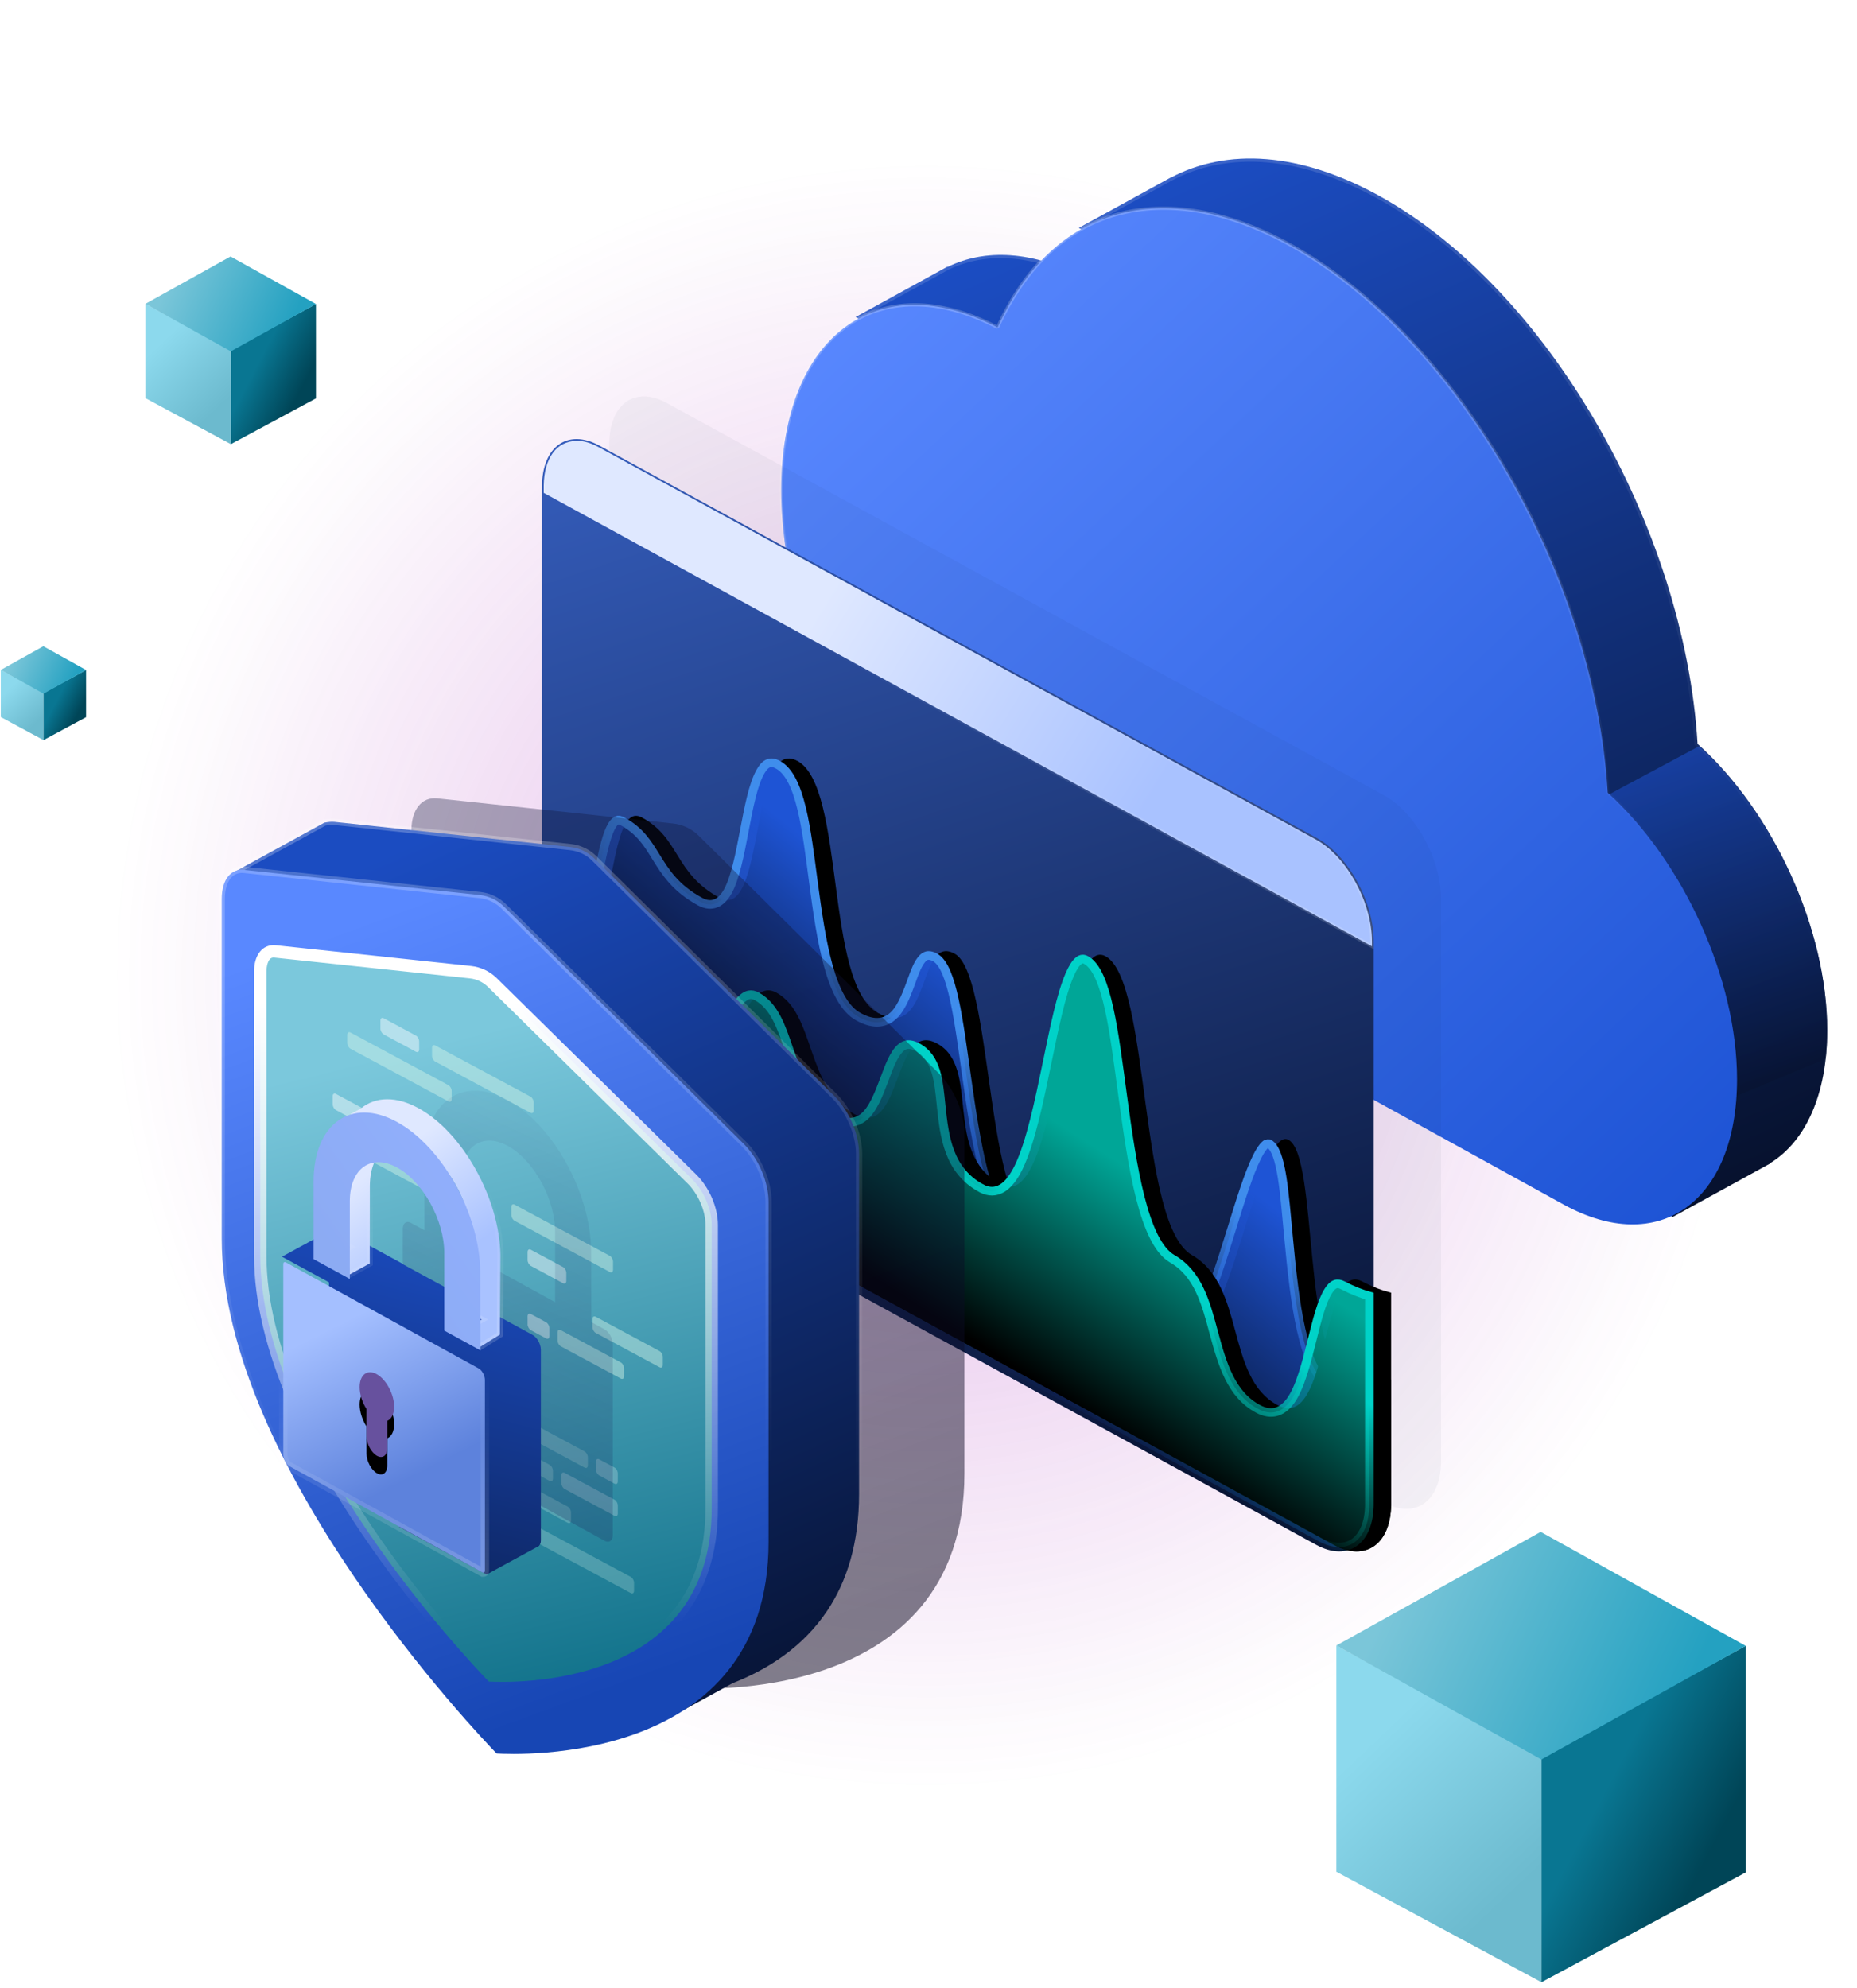 <svg xmlns="http://www.w3.org/2000/svg" xmlns:xlink="http://www.w3.org/1999/xlink" width="426" height="456" viewBox="0 0 426 456">
    <defs>
        <linearGradient id="prefix__c" x1="92.142%" x2="43.827%" y1="100%" y2="-17.628%">
            <stop offset="0%" stop-color="#06102A"/>
            <stop offset="100%" stop-color="#1E54D5"/>
        </linearGradient>
        <linearGradient id="prefix__d" x1="73.196%" x2="46.602%" y1="100%" y2="-17.628%">
            <stop offset="0%" stop-color="#06102A"/>
            <stop offset="100%" stop-color="#1E54D5"/>
        </linearGradient>
        <linearGradient id="prefix__e" x1="50%" x2="85.699%" y1="3.665%" y2="83.146%">
            <stop offset="0%" stop-color="#FFF" stop-opacity=".128"/>
            <stop offset="100%" stop-color="#FFF" stop-opacity="0"/>
        </linearGradient>
        <linearGradient id="prefix__g" x1="9.959%" x2="93.761%" y1="4.407%" y2="99.435%">
            <stop offset="0%" stop-color="#5988FF"/>
            <stop offset="100%" stop-color="#1E54D5"/>
        </linearGradient>
        <linearGradient id="prefix__f" x1="52.077%" x2="59.217%" y1="6.567%" y2="68.745%">
            <stop offset="0%" stop-color="#FFF" stop-opacity=".212"/>
            <stop offset="100%" stop-color="#FFF" stop-opacity="0"/>
        </linearGradient>
        <linearGradient id="prefix__i" x1="54.991%" x2="27.83%" y1="-20.313%" y2="93.015%">
            <stop offset="0%" stop-color="#3964C9"/>
            <stop offset="100%" stop-color="#081435"/>
        </linearGradient>
        <linearGradient id="prefix__k" x1="69.185%" x2="21.574%" y1="39.464%" y2="57.433%">
            <stop offset="0%" stop-color="#DFE8FF"/>
            <stop offset="100%" stop-color="#A9C2FF"/>
        </linearGradient>
        <linearGradient id="prefix__j" x1="46.672%" x2="46.672%" y1="100%" y2="34.88%">
            <stop offset="0%" stop-color="#FFF" stop-opacity=".158"/>
            <stop offset="100%" stop-color="#FFF" stop-opacity="0"/>
        </linearGradient>
        <linearGradient id="prefix__o" x1="75.862%" x2="51.9%" y1="52.303%" y2="23.368%">
            <stop offset="0%" stop-color="#1E54D5" stop-opacity="0"/>
            <stop offset="100%" stop-color="#1E54D5"/>
        </linearGradient>
        <linearGradient id="prefix__n" x1="57.257%" x2="70.904%" y1="29.215%" y2="50%">
            <stop offset="0%" stop-color="#3F8DEC"/>
            <stop offset="100%" stop-color="#1E54D5" stop-opacity="0"/>
        </linearGradient>
        <linearGradient id="prefix__s" x1="61.082%" x2="38.059%" y1="53.279%" y2="27.661%">
            <stop offset="0%" stop-color="#00A697" stop-opacity="0"/>
            <stop offset="100%" stop-color="#00A697"/>
        </linearGradient>
        <linearGradient id="prefix__r" x1="54.713%" x2="69.527%" y1="29.736%" y2="47.365%">
            <stop offset="0%" stop-color="#00D2C8"/>
            <stop offset="100%" stop-color="#00A697" stop-opacity="0"/>
        </linearGradient>
        <linearGradient id="prefix__t" x1="32.546%" x2="52.916%" y1="4.407%" y2="95.632%">
            <stop offset="0%" stop-color="#0F1639" stop-opacity=".66"/>
            <stop offset="100%" stop-color="#0A061D"/>
        </linearGradient>
        <linearGradient id="prefix__w" x1="35.468%" x2="67.181%" y1="0%" y2="100%">
            <stop offset="0%" stop-color="#1B4CC1"/>
            <stop offset="100%" stop-color="#08163A"/>
        </linearGradient>
        <linearGradient id="prefix__v" x1="47.94%" x2="71.375%" y1="-2.035%" y2="85.077%">
            <stop offset="0%" stop-color="#FFF" stop-opacity=".239"/>
            <stop offset="100%" stop-color="#FFF" stop-opacity="0"/>
        </linearGradient>
        <linearGradient id="prefix__y" x1="32.546%" x2="52.916%" y1="4.407%" y2="95.632%">
            <stop offset="0%" stop-color="#5988FF"/>
            <stop offset="100%" stop-color="#1746B4"/>
        </linearGradient>
        <linearGradient id="prefix__x" x1="50.906%" x2="54.018%" y1="6.567%" y2="68.745%">
            <stop offset="0%" stop-color="#FFF" stop-opacity=".212"/>
            <stop offset="100%" stop-color="#FFF" stop-opacity="0"/>
        </linearGradient>
        <linearGradient id="prefix__z" x1="44.984%" x2="59.997%" y1="11.467%" y2="110.615%">
            <stop offset="0%" stop-color="#7BC8DC"/>
            <stop offset="100%" stop-color="#076A83"/>
        </linearGradient>
        <linearGradient id="prefix__A" x1="50%" x2="50%" y1="6.955%" y2="91.209%">
            <stop offset="0%" stop-color="#FFF"/>
            <stop offset="100%" stop-color="#FFF" stop-opacity="0"/>
        </linearGradient>
        <linearGradient id="prefix__B" x1="41.004%" x2="59.084%" y1="4.693%" y2="93.595%">
            <stop offset="0%" stop-color="#1C1F59" stop-opacity=".172"/>
            <stop offset="100%" stop-color="#1B2057"/>
        </linearGradient>
        <linearGradient id="prefix__C" x1="42.563%" x2="69.435%" y1="0%" y2="141.875%">
            <stop offset="0%" stop-color="#1B4CC1"/>
            <stop offset="100%" stop-color="#08163A"/>
        </linearGradient>
        <linearGradient id="prefix__E" x1="60.067%" x2="35.084%" y1="21.992%" y2="69.76%">
            <stop offset="0%" stop-color="#DFE8FF"/>
            <stop offset="100%" stop-color="#A9C2FF"/>
        </linearGradient>
        <linearGradient id="prefix__D" x1="46.672%" x2="46.672%" y1="100%" y2="34.88%">
            <stop offset="0%" stop-color="#FFF" stop-opacity=".158"/>
            <stop offset="100%" stop-color="#FFF" stop-opacity="0"/>
        </linearGradient>
        <linearGradient id="prefix__G" x1="55.752%" x2="37.739%" y1="14.511%" y2="69.76%">
            <stop offset="0%" stop-color="#A4BFFF"/>
            <stop offset="100%" stop-color="#5D82DC"/>
        </linearGradient>
        <linearGradient id="prefix__F" x1="46.672%" x2="46.672%" y1="100%" y2="34.88%">
            <stop offset="0%" stop-color="#FFF" stop-opacity=".158"/>
            <stop offset="100%" stop-color="#FFF" stop-opacity="0"/>
        </linearGradient>
        <linearGradient id="prefix__J" x1="3.508%" x2="74.623%" y1="0%" y2="76.816%">
            <stop offset="0%" stop-color="#92B0FF"/>
            <stop offset="100%" stop-color="#8CABF3"/>
        </linearGradient>
        <linearGradient id="prefix__K" x1="31.452%" x2="68.548%" y1="19.969%" y2="83.989%">
            <stop offset="0%" stop-color="#8CD9ED"/>
            <stop offset="100%" stop-color="#6CBACE"/>
        </linearGradient>
        <linearGradient id="prefix__L" x1="76.89%" x2="38.481%" y1="67.667%" y2="34.637%">
            <stop offset="0%" stop-color="#004557"/>
            <stop offset="100%" stop-color="#097692"/>
        </linearGradient>
        <linearGradient id="prefix__M" x1="88.697%" x2="10.887%" y1="57.717%" y2="37.969%">
            <stop offset="0%" stop-color="#24A1C1"/>
            <stop offset="100%" stop-color="#7BC6D9"/>
        </linearGradient>
        <linearGradient id="prefix__N" x1="31.452%" x2="68.548%" y1="19.969%" y2="83.989%">
            <stop offset="0%" stop-color="#8CD9ED"/>
            <stop offset="100%" stop-color="#6CBACE"/>
        </linearGradient>
        <linearGradient id="prefix__O" x1="76.89%" x2="38.481%" y1="67.667%" y2="34.637%">
            <stop offset="0%" stop-color="#004557"/>
            <stop offset="100%" stop-color="#097692"/>
        </linearGradient>
        <linearGradient id="prefix__P" x1="88.697%" x2="10.887%" y1="57.717%" y2="37.969%">
            <stop offset="0%" stop-color="#24A1C1"/>
            <stop offset="100%" stop-color="#7BC6D9"/>
        </linearGradient>
        <linearGradient id="prefix__Q" x1="31.452%" x2="68.548%" y1="19.969%" y2="83.989%">
            <stop offset="0%" stop-color="#8CD9ED"/>
            <stop offset="100%" stop-color="#6CBACE"/>
        </linearGradient>
        <linearGradient id="prefix__R" x1="76.89%" x2="38.481%" y1="67.667%" y2="34.637%">
            <stop offset="0%" stop-color="#004557"/>
            <stop offset="100%" stop-color="#097692"/>
        </linearGradient>
        <linearGradient id="prefix__S" x1="88.697%" x2="10.887%" y1="57.717%" y2="37.969%">
            <stop offset="0%" stop-color="#24A1C1"/>
            <stop offset="100%" stop-color="#7BC6D9"/>
        </linearGradient>
        <filter id="prefix__b" width="100%" height="100%" x="0%" y="0%" filterUnits="objectBoundingBox">
            <feGaussianBlur in="SourceGraphic"/>
        </filter>
        <filter id="prefix__h" width="133.2%" height="124.8%" x="-16.6%" y="-12.4%" filterUnits="objectBoundingBox">
            <feGaussianBlur in="SourceGraphic" stdDeviation="10.56"/>
        </filter>
        <filter id="prefix__l" width="121%" height="122%" x="-12.6%" y="-11%" filterUnits="objectBoundingBox">
            <feOffset dx="-4" in="SourceAlpha" result="shadowOffsetOuter1"/>
            <feGaussianBlur in="shadowOffsetOuter1" result="shadowBlurOuter1" stdDeviation="6"/>
            <feComposite in="shadowBlurOuter1" in2="SourceAlpha" operator="out" result="shadowBlurOuter1"/>
            <feColorMatrix in="shadowBlurOuter1" values="0 0 0 0 0.024 0 0 0 0 0.063 0 0 0 0 0.165 0 0 0 0.287 0"/>
        </filter>
        <filter id="prefix__p" width="121%" height="129.2%" x="-12.6%" y="-14.6%" filterUnits="objectBoundingBox">
            <feOffset dx="-4" in="SourceAlpha" result="shadowOffsetOuter1"/>
            <feGaussianBlur in="shadowOffsetOuter1" result="shadowBlurOuter1" stdDeviation="6"/>
            <feComposite in="shadowBlurOuter1" in2="SourceAlpha" operator="out" result="shadowBlurOuter1"/>
            <feColorMatrix in="shadowBlurOuter1" values="0 0 0 0 0.024 0 0 0 0 0.063 0 0 0 0 0.165 0 0 0 0.332 0"/>
        </filter>
        <filter id="prefix__u" width="156.2%" height="134.9%" x="-28.1%" y="-17.5%" filterUnits="objectBoundingBox">
            <feGaussianBlur in="SourceGraphic" stdDeviation="11.88"/>
        </filter>
        <filter id="prefix__H" width="150.5%" height="141.2%" x="-25.3%" y="-10.3%" filterUnits="objectBoundingBox">
            <feOffset dy="4" in="SourceAlpha" result="shadowOffsetOuter1"/>
            <feColorMatrix in="shadowOffsetOuter1" values="0 0 0 0 0.565 0 0 0 0 0.678 0 0 0 0 0.949 0 0 0 1 0"/>
        </filter>
        <path id="prefix__m" d="M169.574 115.023c10.508-5.685 9.026-13.7 17.86-18.438 8.834-4.74 5.116 37.078 18.37 29.663l.518-.29v23.746c0 9.02-5.712 19.49-12.812 23.591l-.324.182L28.668 263.45c-7.168 3.92-13.003-.157-13.133-9.1l-.002-.307v-28.59l.345.323c1.946 1.764 4.358 2.985 9.288.237 10.917-6.084 7.035-51.545 13.872-55.456 6.836-3.91 13.913 47.924 22.358 43.017 8.445-4.907 9.894-30.804 18.352-35.484 8.457-4.678 8.083 16.85 18.47 11.043 10.386-5.807 8.892-56.619 17.439-61.294 8.548-4.674 5.385 20.33 17.615 13.59 12.23-6.74 7.43-51.775 18.442-57.797 11.013-6.022 7.352 37.077 17.86 31.392z"/>
        <path id="prefix__q" d="M105.149 180.733c13.403-7.369 4.374-26.84 14.594-32.327 10.22-5.487 7.816 22.413 18.997 16.194 11.18-6.219 8.809-22.868 17.812-27.837 9.002-4.968 11.576 27.078 21.282 21.7 9.706-5.376 10.087-21.563 19.4-26.86 4.362-2.483 6.808 2.883 9.088 8.79v9.31c0 9.02-5.712 19.492-12.812 23.592l-.324.182L28.668 263.45c-7.168 3.92-13.003-.157-13.133-9.1l-.004-.307v-48.454c1.874-.454 4.027-1.213 6.661-2.585 9.632-5.016 7.378 34.778 19.389 28.373 12.01-6.405 7.298-27.322 19.645-34.41 12.348-7.087 9.447-62.866 19.811-68.541 10.364-5.676 10.709 59.678 24.112 52.308z"/>
        <path id="prefix__I" d="M132.34 139.597c0-2.856 1.788-6.226 3.96-7.464 2.172-1.238 3.96.094 3.96 2.95-.003 1.626-.59 3.49-1.581 5.024v6.238c0 1.716-1.074 3.74-2.379 4.484-1.305.744-2.379-.057-2.379-1.772v-6.238c-.99-.404-1.578-1.6-1.581-3.222z"/>
        <radialGradient id="prefix__a" cx="50%" cy="50%" r="43.388%" fx="50%" fy="50%" gradientTransform="matrix(0 .951 -1 0 1 .025)">
            <stop offset="0%" stop-color="#9D0FB0"/>
            <stop offset="100%" stop-color="#9D0FB0" stop-opacity="0"/>
        </radialGradient>
    </defs>
    <g fill="none" fill-rule="evenodd">
        <ellipse cx="212.52" cy="223.525" fill="url(#prefix__a)" filter="url(#prefix__b)" opacity=".544" rx="212.52" ry="223.525"/>
        <g>
            <path fill="url(#prefix__c)" d="M89.648 4.388l.03.016c12.983-6.892 29.708-5.806 47.658 4.044 38.563 21.163 70.21 75.857 73.227 125.809 17.396 15.579 29.743 42.564 29.743 65.682 0 14.846-5.02 25.482-13.022 30.451l.074.04-22.496 12.344-8.593-4.716 10.856-5.956c-2.124-.676-4.305-1.593-6.529-2.763l-.743-.399-128.712-70.635c-28.386-15.577-51.486-57.486-51.486-93.418 0-9.744 1.699-18.064 4.741-24.704l-6.972-3.825L38.448 24.82l.072.04c8.604-4.22 19.53-3.71 31.443 2.488 1.278-3.01 2.727-5.782 4.334-8.309l-5.673-3.113L89.648 4.388l.03.016-.03-.016z" transform="translate(178.86 36.366)"/>
            <path fill="url(#prefix__d)" d="M184.404 148.986l26.54-14.215-.31-.28c17.355 15.525 29.672 42.415 29.672 65.452 0 2.277-.119 4.454-.348 6.527l-24.167 10.096-31.387-67.58z" opacity=".68" transform="translate(178.86 36.366)"/>
            <path stroke="url(#prefix__e)" stroke-width=".726" d="M137.161 8.766C119.347-1.01 102.741-2.12 89.818 4.71l-20.44 11.217 5.435 2.982c-1.68 2.598-3.191 5.46-5.018 8.762-11.781-6.13-22.593-6.661-31.181-2.527L18.179 36.358l6.689 3.67c-3.113 6.65-4.85 15.025-4.85 24.859 0 17.908 5.76 37.305 15.052 54.166 9.288 16.851 22.105 31.174 36.245 38.934l128.713 70.635.74.398c2.488 1.308 4.925 2.3 7.287 2.985l-11.032 6.053 7.839 4.302 22.238-12.283c7.918-4.92 12.843-15.465 12.843-30.138 0-23.024-12.298-49.897-29.743-65.66-3.009-49.829-34.566-104.4-73.039-125.513z" transform="translate(178.86 36.366)"/>
            <path fill="url(#prefix__g)" stroke="url(#prefix__f)" stroke-width=".726" d="M49.986 38.737c-6.763-3.534-13.203-5.21-19.073-5.198-6.058.013-11.504 1.824-16.06 5.238C5.873 45.506.363 58.431.363 75.997c0 17.928 5.742 37.346 15.006 54.226 9.26 16.871 22.037 31.21 36.134 38.979l128.32 70.714c5.395 2.973 10.541 4.446 15.24 4.558 4.85.115 9.218-1.224 12.877-3.858 7.23-5.205 11.675-15.439 11.675-29.416 0-23.05-12.26-49.954-29.652-65.734-3-49.885-34.461-104.518-72.817-125.655-14.574-8.032-28.334-10.22-39.906-6.96-11.58 3.262-20.952 11.983-27.254 25.886z" transform="translate(178.86 36.366)"/>
        </g>
        <g transform="matrix(-1 0 0 1 330.66 90.915)">
            <path fill="#06102A" d="M190.88 10.917c0-9.156-5.887-13.37-13.136-9.407L13.226 91.482C5.976 95.446.091 106.1.091 115.255v129.018c0 9.156 5.885 13.37 13.135 9.406l164.518-89.971c7.25-3.965 13.136-14.618 13.136-23.774V10.917z" filter="url(#prefix__h)" opacity=".201"/>
            <path fill="url(#prefix__i)" d="M206.322 20.686c0-9.156-5.887-13.37-13.136-9.406L28.668 101.252c-7.25 3.964-13.135 14.617-13.135 23.773v129.017c0 9.157 5.885 13.371 13.135 9.407l164.518-89.972c7.25-3.964 13.136-14.617 13.136-23.773V20.686z"/>
            <path fill="url(#prefix__k)" stroke="url(#prefix__j)" stroke-width=".786" d="M198.242 10.184c-1.5.03-3.143.498-4.867 1.44L28.533 101.779c-.737.426-1.466.928-2.174 1.491-.157.125-.313.253-.467.384l-.392.34c-.255.226-.51.463-1.338 1.29-.136.14-.276.29-.564.607l-.4.455-.41.489c-.134.165-.27.336-.406.509l-.622.828-.37.523-.846 1.29-.785 1.338c-.163.292-.325.595-.801 1.537l-.46.986c-.151.337-.298.682-.44 1.028l-.393 1.019-.634 1.917c-.099.336-.192.673-.279 1.011-.162.633-.302 1.267-.418 1.9-.089.484-.164.967-.269 1.824-.056.51-.096 1.02-.118 1.529l-.022.96v1.11L205.93 22.135l-.002-1.755c-.045-3.1-.79-5.605-2.06-7.362-1.278-1.768-3.093-2.756-5.625-2.834z"/>
            <use fill="#000" filter="url(#prefix__l)" xlink:href="#prefix__m"/>
            <path fill="url(#prefix__o)" stroke="url(#prefix__n)" stroke-linejoin="square" stroke-width="1.98" d="M205.332 127.581c-1.326.56-2.498.656-3.535.422-1.413-.32-2.619-1.27-3.627-2.735-2.302-3.348-3.571-9.547-4.728-15.391-.881-4.455-1.696-8.69-2.978-11.097-.38-.713-.778-1.265-1.292-1.492-.377-.167-.797-.085-1.27.169-4.046 2.17-5.808 5.079-7.67 8.093-2.198 3.562-4.513 7.274-10.187 10.344-1.373.743-2.555.791-3.582.393-1.047-.406-1.972-1.33-2.748-2.716-1.703-3.04-2.756-8.421-3.79-13.85-1.013-5.319-2.006-10.685-3.738-13.685-.534-.923-1.12-1.62-1.864-1.886-.622-.224-1.326-.092-2.134.35-5.212 2.85-6.532 14.857-8.124 26.885-1.805 13.631-3.88 27.364-10.315 30.91-1.488.82-2.775 1.204-3.893 1.273-1.342.082-2.466-.274-3.431-.936-2.236-1.534-3.56-4.916-4.75-8.183-.848-2.329-1.609-4.59-2.83-5.692-.33-.297-.697-.492-1.134-.513-.465-.022-.983.137-1.58.463-3.956 2.164-5.43 14.687-7.238 27.467-2.139 15.116-4.624 30.708-10.193 33.822-2.715 1.518-4.787 1.368-6.487.423-2.145-1.193-3.705-3.88-5.173-6.542-1.132-2.053-2.195-4.094-3.638-5.033-.43-.28-.896-.445-1.421-.435-.532.01-1.11.19-1.755.547-4.096 2.266-6.359 9.782-8.74 17.165-2.565 7.95-5.243 15.78-9.594 18.308-.63.367-1.258.502-1.877.453-.61-.05-1.222-.284-1.825-.713-1.037-.74-2.08-2.117-3.086-3.988-2.433-4.53-4.77-12.055-7.025-19.347-1.973-6.38-3.883-12.58-5.765-16.345-.654-1.308-1.283-2.31-1.932-2.854-.179-.15-.35-.265-.854-.22-2.912 1.667-3.507 11.362-4.49 21.753-1.354 14.339-3.147 30.23-9.39 33.71-2.432 1.354-4.31 1.795-5.862 1.705-1.242-.072-2.295-.481-3.264-1.101l.002 26.86c.06 4.052 1.337 7.067 3.508 8.572 1.038.719 2.274 1.074 3.64 1.032 1.397-.042 2.921-.492 4.52-1.366l164.831-90.148c6.838-3.955 12.308-14.05 12.308-22.728V127.58z"/>
            <g>
                <use fill="#000" filter="url(#prefix__p)" xlink:href="#prefix__q"/>
                <path fill="url(#prefix__s)" stroke="url(#prefix__r)" stroke-linejoin="square" stroke-width="1.98" d="M105.626 181.6c-1.798.989-3.4.901-4.85.037-1.398-.834-2.675-2.498-3.8-4.814-2.72-5.596-4.694-15.099-6.578-24.244-1.608-7.805-3.15-15.344-5.09-19.843-.67-1.551-1.36-2.73-2.159-3.334-.252-.19-.51-.315-.79-.335-.272-.018-.552.064-.847.226-4.839 2.65-6.445 16.687-8.385 31.013-2.251 16.622-4.837 33.747-11.408 37.52-5.974 3.428-7.709 10.275-9.506 16.935-1.941 7.192-3.953 14.175-10.166 17.488-1.543.823-2.89.975-4.073.676-1.279-.324-2.4-1.2-3.367-2.532-2.188-3.018-3.597-8.523-4.93-13.87-1.12-4.495-2.182-8.871-3.747-11.331-.477-.75-.985-1.32-1.606-1.544-.5-.181-1.053-.09-1.675.233-2.374 1.237-4.371 1.99-6.128 2.473l.004 47.988c.06 4.052 1.337 7.067 3.508 8.572 1.038.719 2.274 1.074 3.64 1.032 1.397-.042 2.921-.492 4.52-1.366l164.831-90.148c6.838-3.955 12.308-14.05 12.308-22.728v-9.126c-1.213-3.135-2.45-6.114-4.065-7.677-.512-.494-1.058-.837-1.678-.914-.572-.07-1.187.09-1.866.476-4.43 2.52-6.703 7.645-9.048 12.749-2.6 5.657-5.273 11.299-10.362 14.117-1.233.684-2.373.854-3.434.662-1.122-.203-2.173-.83-3.15-1.807-2.207-2.208-4.064-6.315-5.875-10.4-1.632-3.677-3.222-7.335-5.117-9.307-.592-.616-1.206-1.06-1.884-1.203-.571-.12-1.174-.002-1.823.356-4.064 2.243-5.609 7.044-7.323 12.013-2.095 6.071-4.377 12.424-10.486 15.822-1.339.745-2.513 1.046-3.546 1.034-1.21-.013-2.254-.446-3.17-1.198-2.04-1.675-3.403-5.12-4.7-8.572-1.098-2.924-2.139-5.856-3.769-7.302-.485-.43-1.028-.71-1.664-.746-.638-.036-1.349.161-2.161.597-4.5 2.416-4.872 7.8-5.45 13.384-.746 7.204-1.676 14.837-9.135 18.939z"/>
            </g>
        </g>
        <g transform="matrix(-1 0 0 1 222.76 183.084)">
            <g>
                <path fill="url(#prefix__t)" d="M110.12 8.596l55.06 54.489c3.53 3.514 5.903 9.066 5.902 13.804v77.946c.029 54.17-63.416 49.279-63.416 49.279S44.22 139.464 44.22 85.31V7.364c-.002-4.74 2.372-7.69 5.902-7.335l54.111 5.773c2.222.237 4.298 1.222 5.886 2.794z" filter="url(#prefix__u)" opacity=".714" transform="matrix(-1 0 0 1 172.6 0)"/>
                <g stroke-width="1.426">
                    <path fill="url(#prefix__w)" stroke="url(#prefix__v)" d="M26.587 1.046c-.779-.079-1.5.025-2.332.176L3.838 12.41l17.635 9.664v63.543c0 52.224 59.269 114.206 63.053 118.11 1.435.086 8.532.408 17.464-.958l4.151 2.274 11.74-6.432c8.206-3.214 16.216-8.372 21.734-16.64 4.473-6.703 7.3-15.445 7.295-26.83V77.196c.002-4.565-2.292-9.913-5.692-13.298L86.158 9.41c-1.473-1.458-3.398-2.372-5.46-2.592L26.587 1.046z" transform="matrix(-1 0 0 1 172.6 0) translate(0 4.389)"/>
                    <path fill="url(#prefix__y)" stroke="url(#prefix__x)" d="M5.826 12.052c-1.5-.15-2.761.398-3.644 1.495-.952 1.183-1.47 2.958-1.47 5.13v77.947c0 52.227 59.277 114.214 63.054 118.111 4.418.275 62.41 2.9 62.383-48.585V88.203c.002-4.566-2.291-9.913-5.692-13.299l-55.06-54.487c-1.473-1.458-3.398-2.372-5.46-2.592l-54.11-5.773z" transform="matrix(-1 0 0 1 172.6 0) translate(0 4.389)"/>
                </g>
                <g>
                    <path fill="url(#prefix__z)" stroke="url(#prefix__A)" stroke-width="2.851" d="M4.8 1.525c-.952-.095-1.762.246-2.327.945-.7.866-1.048 2.176-1.047 3.757v65.037c0 42.545 47.696 92.851 52.43 97.74 5.45.297 51.152 1.563 51.13-39.73V64.239c0-3.61-1.828-7.83-4.529-10.505L54.67 8.659c-1.357-1.336-3.128-2.173-5.023-2.374L4.8 1.525z" transform="matrix(-1 0 0 1 172.6 0) translate(8.117 33.62)"/>
                    <g>
                        <g opacity=".443">
                            <path fill="#D7F7E9" d="M46.458 19.704c0-.51-.334-1.105-.746-1.327L23.876 6.64c-.412-.221-.746.014-.746.525v1.852c0 .51.334 1.105.746 1.326l21.836 11.738c.412.221.746-.014.746-.525v-1.852z" transform="matrix(-1 0 0 1 172.6 0) translate(8.117 33.62) translate(17.703 16.455)"/>
                            <path fill="#FFF" d="M20.175 5.701c0-.51-.334-1.105-.746-1.326L12.04.402c-.412-.221-.746.014-.746.525v1.852c0 .51.334 1.105.746 1.327l7.39 3.972c.412.221.746-.014.746-.525V5.701zM13.274 25.233c0-.51-.334-1.105-.746-1.327L1.083 17.754c-.412-.22-.746.014-.746.525v1.852c0 .511.334 1.106.746 1.327l11.445 6.152c.412.221.746-.014.746-.525v-1.852zM5.343 28.346c0-.512-.335-1.106-.746-1.327L1.083 25.13c-.412-.221-.746.014-.746.525v1.852c0 .51.334 1.105.746 1.327l3.514 1.888c.411.222.746-.014.746-.525v-1.851z" transform="matrix(-1 0 0 1 172.6 0) translate(8.117 33.62) translate(17.703 16.455)"/>
                            <path fill="#D7F7E9" d="M22.469 37.551c0-.51-.334-1.105-.746-1.326l-13.77-7.402c-.412-.221-.746.014-.746.525V31.2c0 .51.334 1.105.746 1.326l13.77 7.402c.412.222.746-.014.746-.525v-1.852zM31.358 34.954c0-.51-.334-1.105-.746-1.327l-14.644-7.871c-.412-.222-.746.014-.746.525v1.851c0 .511.334 1.106.746 1.327l14.644 7.872c.412.221.746-.014.746-.525v-1.852zM27.627 17.075c0-.513-.336-1.11-.75-1.333L4.435 3.678c-.414-.222-.75.014-.75.527v1.86c0 .514.336 1.111.75 1.334l22.444 12.064c.413.222.749-.014.749-.528v-1.86z" transform="matrix(-1 0 0 1 172.6 0) translate(8.117 33.62) translate(17.703 16.455)"/>
                        </g>
                        <g opacity=".443">
                            <path fill="#D7F7E9" d="M23.447 13.316c0-.511-.334-1.106-.746-1.327L.865.25C.454.03.12.265.12.776v1.852c0 .511.335 1.106.746 1.327l21.836 11.737c.412.222.746-.014.746-.525v-1.851z" transform="matrix(-1 0 0 1 172.6 0) translate(8.117 33.62) translate(17.703 16.455) translate(41.203 42.903)"/>
                            <path fill="#FFF" d="M12.728 15.89c0-.51-.334-1.105-.746-1.326l-7.39-3.973c-.412-.221-.746.014-.746.525v1.852c0 .51.334 1.105.746 1.327l7.39 3.972c.412.222.746-.014.746-.525v-1.851zM8.851 28.558c0-.511-.334-1.106-.746-1.327l-3.513-1.889c-.412-.221-.746.014-.746.525v1.852c0 .51.334 1.105.746 1.327l3.513 1.888c.412.222.746-.014.746-.525v-1.851z" transform="matrix(-1 0 0 1 172.6 0) translate(8.117 33.62) translate(17.703 16.455) translate(41.203 42.903)"/>
                            <path fill="#D7F7E9" d="M25.977 37.764c0-.511-.334-1.106-.746-1.327l-13.77-7.402c-.411-.221-.745.014-.745.525v1.852c0 .51.334 1.105.746 1.327l13.77 7.401c.411.222.745-.014.745-.525v-1.851zM34.867 35.166c0-.51-.335-1.105-.746-1.327l-14.644-7.871c-.412-.222-.746.014-.746.525v1.852c0 .51.334 1.105.746 1.326l14.644 7.872c.411.221.746-.014.746-.525v-1.852z" transform="matrix(-1 0 0 1 172.6 0) translate(8.117 33.62) translate(17.703 16.455) translate(41.203 42.903)"/>
                        </g>
                        <g opacity=".236">
                            <path fill="#D7F7E9" d="M23.447 13.316c0-.511-.334-1.106-.746-1.327L.865.25C.454.03.12.265.12.776v1.852c0 .511.335 1.106.746 1.327l21.836 11.737c.412.222.746-.014.746-.525v-1.851z" transform="matrix(-1 0 0 1 172.6 0) translate(8.117 33.62) translate(17.703 16.455) rotate(180 34.796 66.25)"/>
                            <path fill="#FFF" d="M16.783 25.446c0-.512-.335-1.106-.746-1.327L4.592 17.967c-.412-.222-.746.013-.746.524v1.852c0 .511.334 1.106.746 1.327l11.445 6.152c.411.222.746-.014.746-.525v-1.851zM8.851 28.558c0-.511-.334-1.106-.746-1.327l-3.513-1.889c-.412-.221-.746.014-.746.525v1.852c0 .51.334 1.105.746 1.327l3.513 1.888c.412.222.746-.014.746-.525v-1.851z" transform="matrix(-1 0 0 1 172.6 0) translate(8.117 33.62) translate(17.703 16.455) rotate(180 34.796 66.25)"/>
                            <path fill="#D7F7E9" d="M25.977 37.764c0-.511-.334-1.106-.746-1.327l-13.77-7.402c-.411-.221-.745.014-.745.525v1.852c0 .51.334 1.105.746 1.327l13.77 7.401c.411.222.745-.014.745-.525v-1.851zM34.867 35.166c0-.51-.335-1.105-.746-1.327l-14.644-7.871c-.412-.222-.746.014-.746.525v1.852c0 .51.334 1.105.746 1.326l14.644 7.872c.411.221.746-.014.746-.525v-1.852zM38.528 29.763c0-.513-.336-1.11-.75-1.333L15.335 16.366c-.414-.223-.75.014-.75.527v1.86c0 .514.336 1.111.75 1.333l22.443 12.065c.414.222.75-.014.75-.528v-1.86z" transform="matrix(-1 0 0 1 172.6 0) translate(8.117 33.62) translate(17.703 16.455) rotate(180 34.796 66.25)"/>
                        </g>
                    </g>
                </g>
            </g>
            <path fill="url(#prefix__B)" d="M125.39 99.113V82.988c0-13.305-8.628-19.508-19.113-13.742-10.38 5.71-18.94 21.148-19.11 34.366l-.055 16.553-3.045 1.675c-.998.548-1.816 1.984-1.883 3.267l-.004.167v43.696c0 1.277.788 1.888 1.78 1.414l.107-.055 44.406-24.423c.998-.549 1.816-1.985 1.883-3.268l.004-.166V98.776c0-1.277-.788-1.889-1.78-1.414l-.107.055-3.082 1.696zm-19.4-19.2l.258-.146c5.879-3.234 10.728.17 10.834 7.543l.001.247.001 16.124-21.67 11.918V99.475c0-7.433 4.75-16.182 10.577-19.563z" opacity=".248"/>
            <path fill="url(#prefix__C)" d="M145.728 98.439l-15.182 8.271.067.036-30.03 16.36c-1.006.55-1.832 1.984-1.899 3.266l-.004.166v43.663c0 .564.155.998.415 1.266l-.037.02.153.084c.08.06.167.108.26.142l11.666 6.355 20.056-10.926-11.25-6.13 25.435-13.857c1.007-.549 1.832-1.984 1.9-3.265l.003-.167.001-32.672 10.798-5.883-10.952-5.967c-.228-.544-.691-.804-1.258-.685l-.142-.077z"/>
            <path fill="url(#prefix__E)" stroke="url(#prefix__D)" stroke-width="1.415" d="M126.73 71.118c-5.088 2.792-9.72 7.973-13.11 14.059-3.41 6.116-5.567 13.155-5.653 19.65l.123 18.21 4.474 2.785 5.196-3.201-5.518-3.03 2.566-1.407v-17.49c0-3.88 1.253-8.108 3.28-11.786 2.037-3.698 4.854-6.832 7.932-8.521 1.565-.859 3.063-1.274 4.43-1.303 1.476-.032 2.807.38 3.928 1.185 2.093 1.501 3.478 4.417 3.536 8.51l.016 17.93 4.73 2.596 5.432-3.332-5.517-3.03 2.24-1.228v-17.49c0-4.82-1.16-8.682-3.174-11.317l.748-.41-2.415-1.326c-1.671-1.373-3.71-2.108-5.991-2.122-2.23-.013-4.682.657-7.253 2.068z"/>
            <path fill="url(#prefix__G)" stroke="url(#prefix__F)" stroke-width="1.925" d="M157.778 106.91c0-.251-.004-.501-.461-.515l-44.406 24.428c-.38.208-.708.606-.955 1.056-.262.478-.434 1.026-.434 1.535v43.706c0 .252.004.502.461.516l44.406-24.428c.38-.208.708-.606.955-1.056.262-.478.434-1.026.434-1.535V106.91z"/>
            <use fill="#000" filter="url(#prefix__H)" xlink:href="#prefix__I"/>
            <use fill="#67519E" xlink:href="#prefix__I"/>
            <path fill="url(#prefix__J)" d="M112.54 126.654l.058-17.851c0-13.224 8.627-28.822 19.11-34.554 10.485-5.731 19.112.434 19.112 13.658v17.82l-8.306 4.54V92.449c0-7.497-4.89-10.992-10.834-7.743-5.943 3.25-10.834 12.092-10.834 19.588v17.82l-8.306 4.541z"/>
        </g>
        <g>
            <path fill="url(#prefix__K)" d="M19.958 22.028L0.356 11.38 0.356 33.006 19.958 43.564z" transform="translate(33 58.311)"/>
            <path fill="url(#prefix__L)" d="M39.483 11.418L19.958 22.03 19.958 43.564 39.483 33.067z" transform="translate(33 58.311)"/>
            <path fill="url(#prefix__M)" d="M19.886 0.52L0.356 11.38 19.954 22.278 39.483 11.418z" transform="translate(33 58.311)"/>
        </g>
        <g>
            <path fill="url(#prefix__N)" d="M9.979 11.014L0.178 5.69 0.178 16.503 9.979 21.782z" transform="translate(0 147.972)"/>
            <path fill="url(#prefix__O)" d="M19.742 5.709L9.979 11.015 9.979 21.782 19.742 16.534z" transform="translate(0 147.972)"/>
            <path fill="url(#prefix__P)" d="M9.943 0.26L0.178 5.69 9.977 11.139 19.742 5.709z" transform="translate(0 147.972)"/>
        </g>
        <g>
            <path fill="url(#prefix__Q)" d="M47.372 51.865L0.327 26.309 0.327 78.212 47.372 103.55z" transform="translate(306.24 351.12)"/>
            <path fill="url(#prefix__R)" d="M94.232 26.399L47.372 51.869 47.372 103.55 94.232 78.358z" transform="translate(306.24 351.12)"/>
            <path fill="url(#prefix__S)" d="M47.198 0.244L0.327 26.309 47.361 52.464 94.232 26.399z" transform="translate(306.24 351.12)"/>
        </g>
    </g>
</svg>
